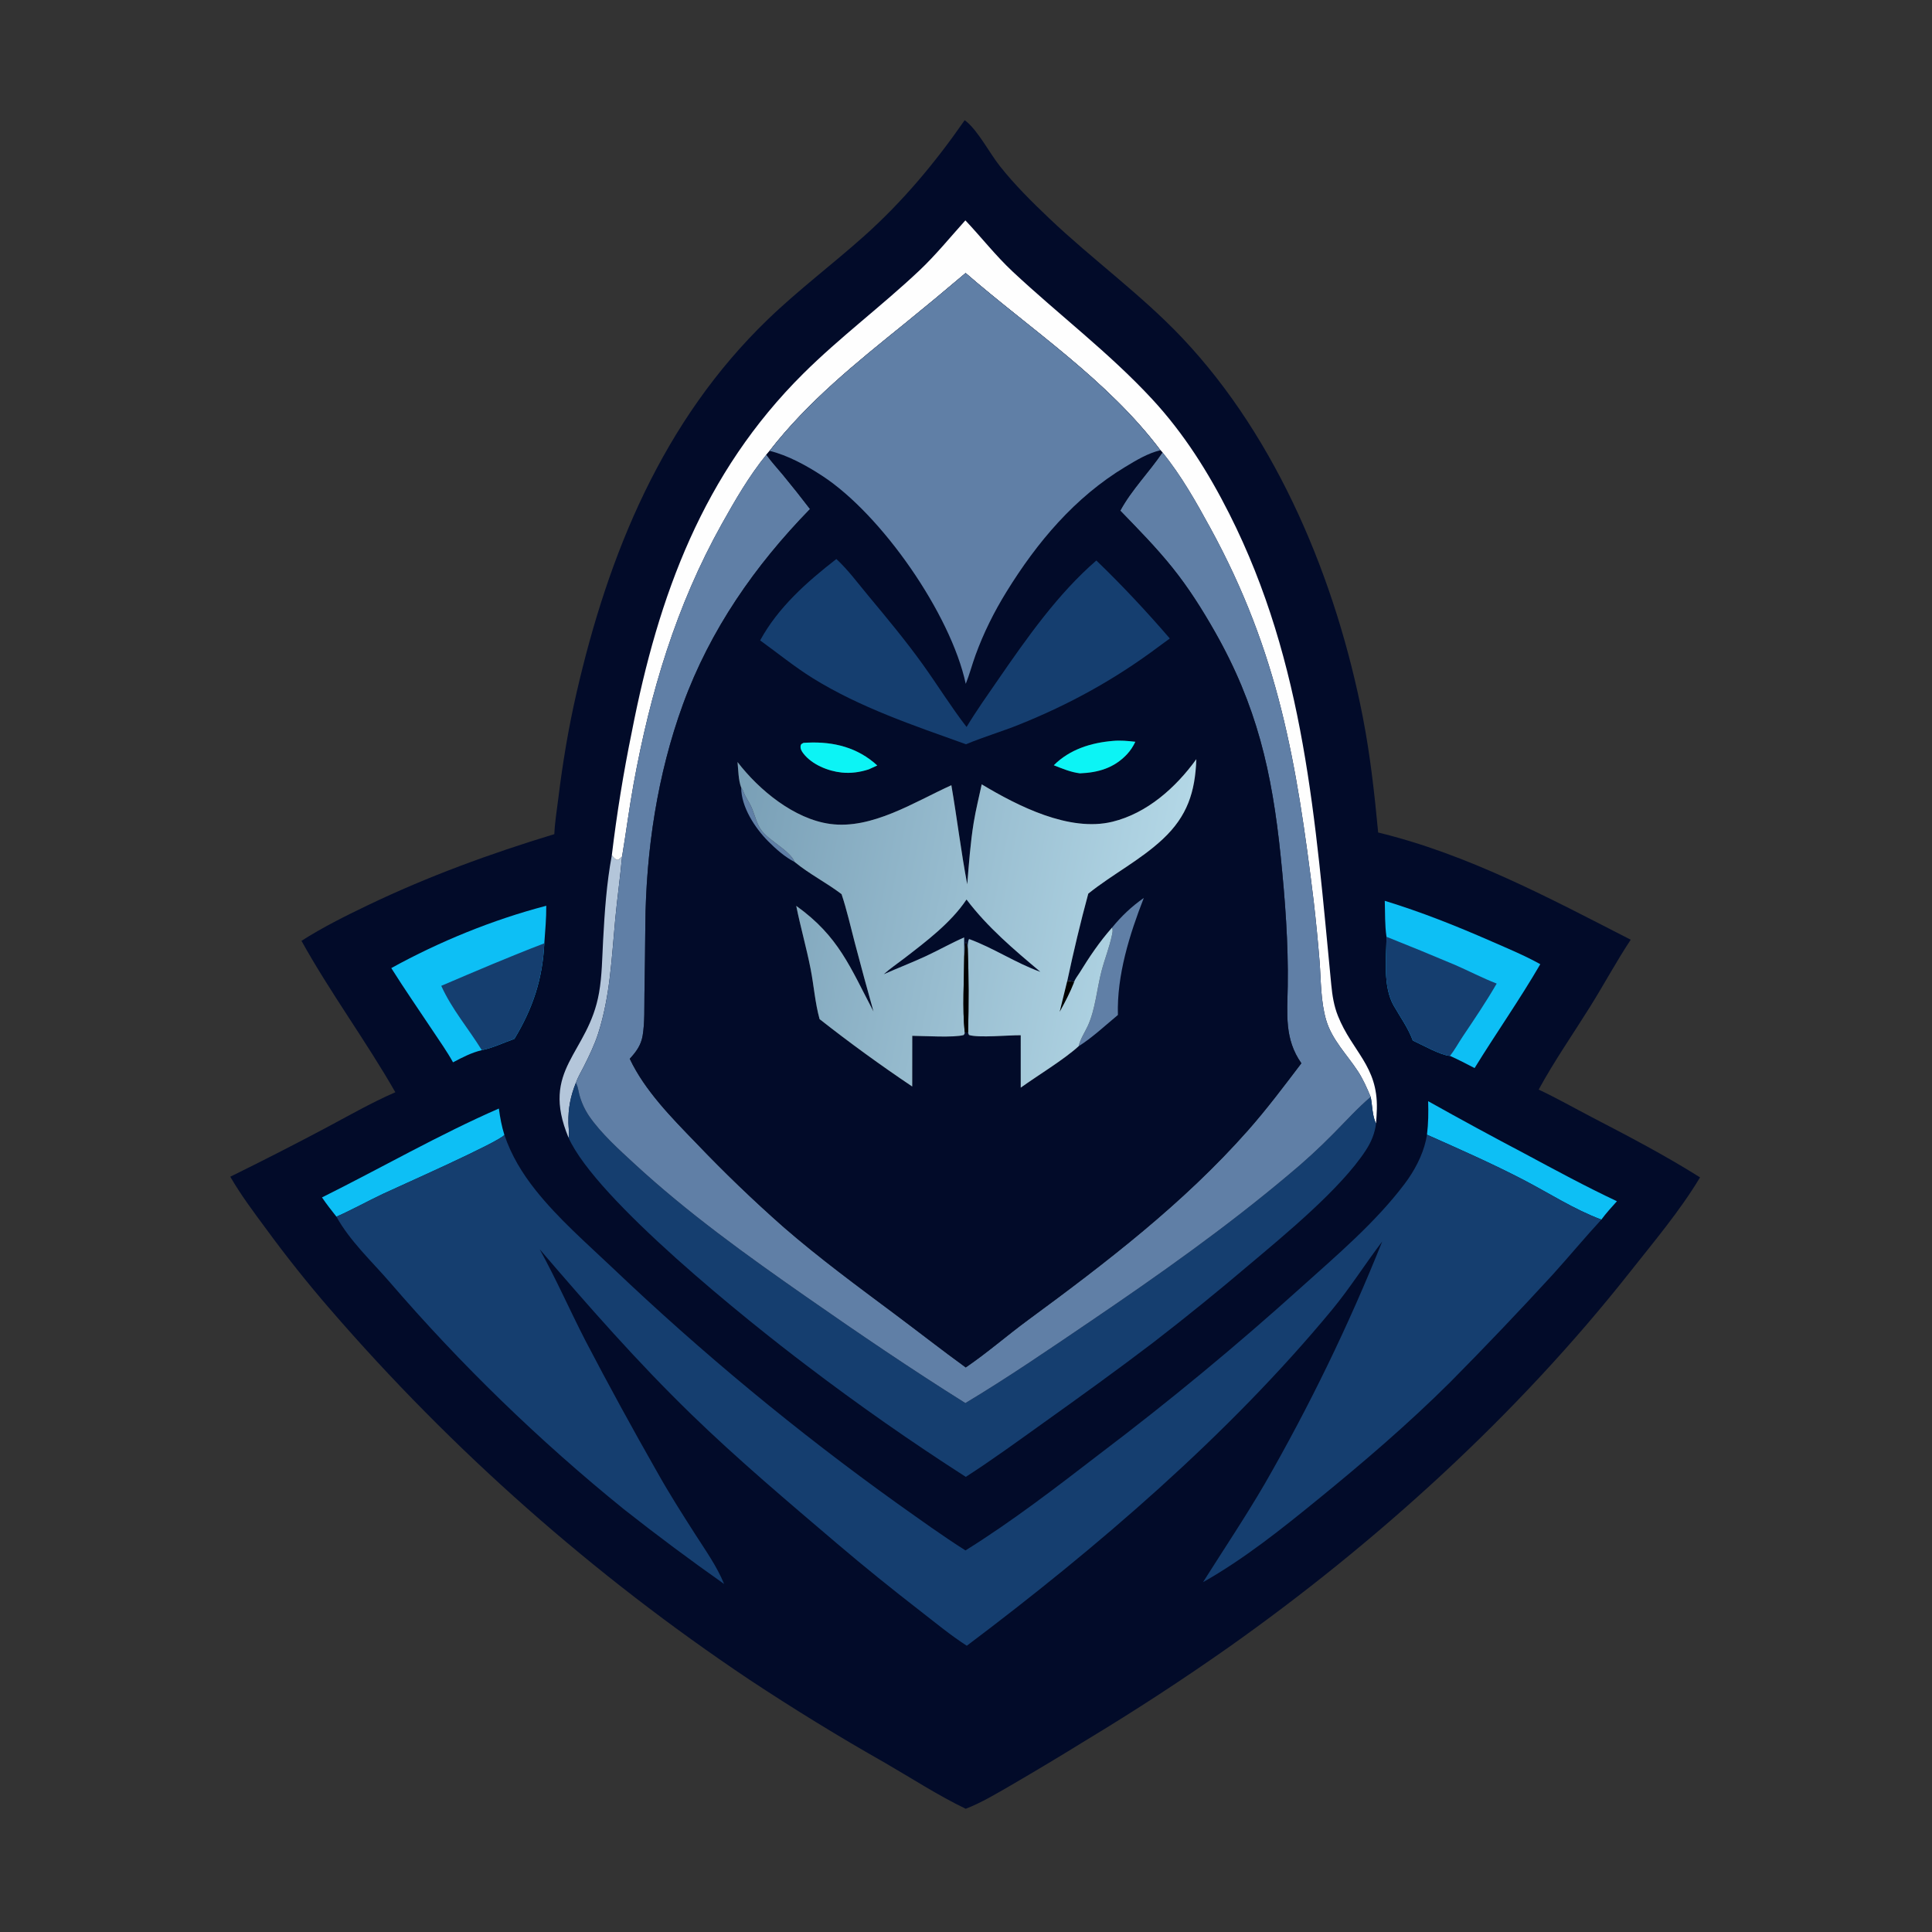 <?xml version="1.0" encoding="utf-8" ?>
<svg xmlns="http://www.w3.org/2000/svg" xmlns:xlink="http://www.w3.org/1999/xlink" width="1024" height="1024">
	<rect width="100%" height="100%" fill="#333333" stroke="none"/>
	<path fill="#020B29" d="M511.273 63.738C511.74 64.035 511.765 64.028 512.154 64.349C518.545 69.629 524.472 81.083 529.838 87.895C537.686 97.856 547 107.073 556.179 115.796C579.054 137.536 604.806 156.072 626.526 179.015C677.404 232.756 708.287 308.132 722.308 380.018C726.253 400.243 728.522 420.748 730.454 441.247C778.013 452.784 821.115 475.94 864.312 498.07C856.73 509.539 850.106 521.851 842.805 533.542C833.674 548.163 823.78 562.364 815.526 577.508C825.108 581.991 834.462 587.335 843.858 592.216C863.288 602.311 882.511 612.368 901.061 624.034C890.352 641.869 876.548 658.187 863.687 674.485C804.272 749.783 729.72 817.584 651.466 872.914Q614.509 898.91 575.817 922.245Q555.967 934.513 535.8 946.254C528.101 950.677 520.156 955.497 511.849 958.691C497.156 951.603 483.175 942.504 469.051 934.338Q432.274 913.483 397.023 890.142Q381.57 879.802 366.473 868.949Q351.375 858.096 336.65 846.744Q321.925 835.391 307.589 823.551Q293.252 811.711 279.321 799.398Q265.389 787.084 251.878 774.31Q238.367 761.537 225.292 748.317Q212.217 735.098 199.592 721.448Q186.967 707.798 174.807 693.732Q156.961 673.108 140.867 651.088C134.282 642.205 127.6 633.264 122.053 623.682Q147.217 611.313 171.991 598.179C184.38 591.595 196.664 584.512 209.541 578.916C193.921 551.619 175.036 526.145 159.792 498.664C170.863 491.575 182.941 485.554 194.78 479.872C226.792 464.505 259.87 452.425 293.811 442.108C294.074 435.727 295.174 429.195 295.956 422.844C298.255 404.185 301.275 385.998 305.475 367.666C322.514 293.293 351.279 222.99 407.066 169.202C423.279 153.57 441.332 140.027 458.106 125.028C478.494 106.798 495.72 86.16 511.273 63.738ZM511.795 144.722Q495.873 158.248 479.647 171.409C453.889 192.222 428.377 212.647 407.911 238.955L406.19 241.01C408.759 244.68 412.017 248.13 414.869 251.6Q422.271 260.566 429.326 269.807C400.106 299.774 376.423 333.779 361.997 373.272C348.431 410.412 342.393 450.75 342.04 490.204Q341.905 508.499 341.575 526.791C341.461 533.975 341.791 541.723 340.637 548.818C339.802 553.95 337.194 557.466 333.793 561.181C341.671 577.934 356.124 592.57 368.866 605.718Q391.151 629.095 415.378 650.454C434.169 666.766 454.245 681.545 474.17 696.42C486.773 705.829 499.135 715.525 511.864 724.767C523.323 716.969 533.765 707.8 544.919 699.597C586.354 669.128 627.179 637.878 661.398 599.186C671.458 587.811 680.575 575.643 689.75 563.556C680.71 550.705 682.283 537.577 682.522 522.658C682.885 499.951 681.096 476.431 678.784 453.853C674.216 409.23 666.148 373.917 643.874 334.744C637.166 322.946 629.959 311.536 621.461 300.937C612.902 290.259 603.283 280.492 593.771 270.673C599.768 259.547 609.08 250.283 616.121 239.803L615.051 238.644C586.899 201.282 546.794 175.033 511.795 144.722Z"/>
	<path fill="#B4C6DA" d="M301.361 603.063C286.076 566.415 311.811 558.774 317.505 526.189C319.096 517.084 319.153 507.711 319.653 498.503C320.474 483.371 321.477 468.249 324.272 453.337C325.394 454.525 325.908 455.591 327.564 455.786C328.314 455.194 329.038 454.615 329.716 453.942C328.704 465.084 327.123 476.171 326.086 487.316C324.19 507.685 323.383 527.921 317.1 547.583C315.123 553.769 312.304 559.562 309.394 565.351C308.006 568.114 306.238 570.999 305.227 573.91C302.4 580.982 301.108 587.489 301.268 595.131C301.32 597.637 301.841 600.635 301.361 603.063Z"/>
	<path fill="#0DBFF5" d="M170.661 634.659C201.475 619.329 233.05 601.207 264.409 587.542C265.041 592.309 265.894 596.955 267.338 601.548C263.97 605.609 210.927 629.017 202.965 632.788C194.681 636.711 186.721 641.164 178.318 644.872C175.694 641.519 173.031 638.199 170.661 634.659Z"/>
	<path fill="#0DBFF5" d="M756.95 583.652Q782.326 597.868 808.063 611.42C824.235 620.098 840.393 628.859 857.006 636.678C854.178 639.854 851.271 642.983 848.756 646.418C834.252 641.006 821.049 632.383 807.356 625.276C790.659 616.611 773.504 609.063 756.333 601.414C757.06 595.443 757.133 589.653 756.95 583.652Z"/>
	<path fill="#0DBFF5" d="M207.385 513.105C232.963 499.007 261.283 487.45 289.534 480.073C289.57 486.769 288.984 493.309 288.496 499.977C287.558 518.979 282.441 534.357 272.642 550.621C266.881 552.67 261.384 555.337 255.373 556.619C250.019 557.856 244.929 560.499 240.11 563.058C236.987 557.374 233.066 551.87 229.474 546.461C222.101 535.36 214.479 524.384 207.385 513.105Z"/>
	<path fill="#153E6F" d="M233.872 522.511C252.332 514.643 269.655 507.197 288.496 499.977C287.558 518.979 282.441 534.357 272.642 550.621C266.881 552.67 261.384 555.337 255.373 556.619C248.201 544.984 239.602 535.122 233.872 522.511Z"/>
	<path fill="#0DBFF5" d="M733.959 477.45C753.459 483.418 771.888 490.781 790.553 498.956C799.249 502.765 808.083 506.423 816.387 511.045C805.521 529.76 792.935 547.648 781.568 566.099C777.254 563.92 772.961 561.585 768.529 559.658C763.327 559.205 753.811 553.777 748.82 551.494C746.238 544.61 742.318 539.317 738.71 533.017C732.867 522.817 734.806 507.886 734.875 496.516C733.924 490.311 734.18 483.729 733.959 477.45Z"/>
	<path fill="#153E6F" d="M734.875 496.516Q753.092 503.764 771.148 511.402C778.54 514.606 785.775 518.412 793.277 521.316C787.696 530.984 781.456 540.175 775.244 549.438C772.982 552.81 771.034 556.465 768.529 559.658C763.327 559.205 753.811 553.777 748.82 551.494C746.238 544.61 742.318 539.317 738.71 533.017C732.867 522.817 734.806 507.886 734.875 496.516Z"/>
	<path fill="#FEFEFE" d="M511.672 116.805C520.183 125.82 527.709 135.51 536.797 144.007C561.142 166.771 587.988 187.027 610.66 211.538C627.497 229.741 640.432 250.292 651.579 272.373C691.688 351.825 697.162 435.16 705.604 521.972C706.161 527.706 707.001 533.121 709.155 538.499C716.71 557.356 730.337 565.02 729.761 587.704Q729.646 591.568 729.353 595.423C727.345 591.93 727.372 585.499 726.491 581.388C724.597 576.843 722.474 572.012 719.782 567.884C713.964 558.964 705.976 551.13 702.895 540.684C699.958 530.724 700.179 519.81 699.401 509.505Q698.107 493.451 696.26 477.452C687.296 404.171 677.634 345.958 641.593 279.988C634.059 266.197 626.089 252.002 616.121 239.803L615.051 238.644C586.899 201.282 546.794 175.033 511.795 144.722Q495.873 158.248 479.647 171.409C453.889 192.222 428.377 212.647 407.911 238.955L406.19 241.01C397.087 252.171 389.586 265.141 382.577 277.684C358.42 320.913 344.638 367.062 335.796 415.619C333.479 428.344 331.851 441.186 329.716 453.942C329.038 454.615 328.314 455.194 327.564 455.786C325.908 455.591 325.394 454.525 324.272 453.337Q328.223 420.346 334.898 387.797C348.976 315.571 372.67 250.757 425.764 198.011C445.206 178.697 467.314 162.224 487.246 143.418C495.999 135.159 503.623 125.734 511.672 116.805Z"/>
	<path fill="#153E6F" d="M305.227 573.91C305.339 574.136 305.456 574.361 305.564 574.589C306.349 576.242 306.55 578.237 307.011 580.004Q307.422 581.563 307.964 583.081Q308.506 584.6 309.175 586.067Q309.844 587.533 310.635 588.938Q311.426 590.343 312.333 591.676C318.686 600.831 328.033 609.231 336.197 616.76C364.521 642.88 395.51 665.138 427.045 687.145C454.913 706.591 482.863 725.606 511.665 743.662C534.246 730.111 555.937 715.262 577.72 700.481C613.795 676.003 649.601 650.742 682.975 622.635Q695.469 612.303 706.834 600.74C713.281 594.256 719.503 587.283 726.491 581.388C727.372 585.499 727.345 591.93 729.353 595.423C728.619 600.854 726.857 605.164 723.876 609.741C710.659 630.033 681.061 654.379 662.103 670.345Q637.038 691.651 610.992 711.748C591.994 726.225 572.693 740.107 553.265 753.986C539.573 763.767 526.055 773.663 511.895 782.774Q468.592 754.996 427.653 723.839C396.85 700.589 316.134 635.906 301.361 603.063C301.841 600.635 301.32 597.637 301.268 595.131C301.108 587.489 302.4 580.982 305.227 573.91Z"/>
	<path fill="#607FA6" d="M616.121 239.803C626.089 252.002 634.059 266.197 641.593 279.988C677.634 345.958 687.296 404.171 696.26 477.452Q698.107 493.451 699.401 509.505C700.179 519.81 699.958 530.724 702.895 540.684C705.976 551.13 713.964 558.964 719.782 567.884C722.474 572.012 724.597 576.843 726.491 581.388C719.503 587.283 713.281 594.256 706.834 600.74Q695.469 612.303 682.975 622.635C649.601 650.742 613.795 676.003 577.72 700.481C555.937 715.262 534.246 730.111 511.665 743.662C482.863 725.606 454.913 706.591 427.045 687.145C395.51 665.138 364.521 642.88 336.197 616.76C328.033 609.231 318.686 600.831 312.333 591.676Q311.426 590.343 310.635 588.938Q309.844 587.533 309.175 586.067Q308.506 584.6 307.964 583.081Q307.422 581.563 307.011 580.004C306.55 578.237 306.349 576.242 305.564 574.589C305.456 574.361 305.339 574.136 305.227 573.91C306.238 570.999 308.006 568.114 309.394 565.351C312.304 559.562 315.123 553.769 317.1 547.583C323.383 527.921 324.19 507.685 326.086 487.316C327.123 476.171 328.704 465.084 329.716 453.942C331.851 441.186 333.479 428.344 335.796 415.619C344.638 367.062 358.42 320.913 382.577 277.684C389.586 265.141 397.087 252.171 406.19 241.01C408.759 244.68 412.017 248.13 414.869 251.6Q422.271 260.566 429.326 269.807C400.106 299.774 376.423 333.779 361.997 373.272C348.431 410.412 342.393 450.75 342.04 490.204Q341.905 508.499 341.575 526.791C341.461 533.975 341.791 541.723 340.637 548.818C339.802 553.95 337.194 557.466 333.793 561.181C341.671 577.934 356.124 592.57 368.866 605.718Q391.151 629.095 415.378 650.454C434.169 666.766 454.245 681.545 474.17 696.42C486.773 705.829 499.135 715.525 511.864 724.767C523.323 716.969 533.765 707.8 544.919 699.597C586.354 669.128 627.179 637.878 661.398 599.186C671.458 587.811 680.575 575.643 689.75 563.556C680.71 550.705 682.283 537.577 682.522 522.658C682.885 499.951 681.096 476.431 678.784 453.853C674.216 409.23 666.148 373.917 643.874 334.744C637.166 322.946 629.959 311.536 621.461 300.937C612.902 290.259 603.283 280.492 593.771 270.673C599.768 259.547 609.08 250.283 616.121 239.803Z"/>
	<path fill="#153E6F" d="M267.338 601.548C271.055 612.433 276.722 621.792 283.865 630.789C295.797 645.818 310.797 658.839 324.701 672.025Q342.474 688.947 360.827 705.239Q379.179 721.531 398.089 737.174Q416.998 752.816 436.442 767.789Q455.885 782.763 475.839 797.049C487.669 805.421 499.475 814.014 511.733 821.755C536.336 806.436 559.824 788.335 582.778 770.66Q638.027 728.855 689.478 682.456C708.491 665.359 729.004 647.982 744.455 627.496C749.6 620.674 753.908 612.643 755.796 604.256Q756.11 602.844 756.333 601.414C773.504 609.063 790.659 616.611 807.356 625.276C821.049 632.383 834.252 641.006 848.756 646.418C839.972 655.94 831.697 665.925 823.008 675.535Q796.416 704.522 768.742 732.478C746.48 754.62 722.802 774.929 698.471 794.744C679.081 810.536 659.453 826.254 637.621 838.593C648.532 821.307 659.922 804.307 670.231 786.647Q688.078 755.64 703.687 723.448Q719.296 691.257 732.59 658.042C723.482 669.994 715.618 682.584 706.006 694.214C651.246 760.472 581.084 820.644 512.434 872.274C503.931 866.82 496.013 860.26 488.031 854.071C472.96 842.385 458.24 830.548 443.718 818.18C417.477 795.832 391.067 773.57 366.328 749.545C337.803 721.843 311.879 692.278 286.031 662.118C294.816 677.998 302.02 694.477 310.297 710.585Q328.668 745.753 348.316 780.224C354.559 791.389 361.499 802.289 368.392 813.065C373.863 821.619 379.939 830.104 383.792 839.539Q356.715 820.461 330.703 799.955Q313.844 786.308 297.614 771.918Q281.385 757.528 265.818 742.424Q250.251 727.319 235.379 711.53Q220.506 695.742 206.358 679.301C196.7 668.173 185.521 657.826 178.318 644.872C186.721 641.164 194.681 636.711 202.965 632.788C210.927 629.017 263.97 605.609 267.338 601.548Z"/>
	<path fill="#020B29" d="M511.795 144.722C546.794 175.033 586.899 201.282 615.051 238.644L616.121 239.803C609.08 250.283 599.768 259.547 593.771 270.673C603.283 280.492 612.902 290.259 621.461 300.937C629.959 311.536 637.166 322.946 643.874 334.744C666.148 373.917 674.216 409.23 678.784 453.853C681.096 476.431 682.885 499.951 682.522 522.658C682.283 537.577 680.71 550.705 689.75 563.556C680.575 575.643 671.458 587.811 661.398 599.186C627.179 637.878 586.354 669.128 544.919 699.597C533.765 707.8 523.323 716.969 511.864 724.767C499.135 715.525 486.773 705.829 474.17 696.42C454.245 681.545 434.169 666.766 415.378 650.454Q391.151 629.095 368.866 605.718C356.124 592.57 341.671 577.934 333.793 561.181C337.194 557.466 339.802 553.95 340.637 548.818C341.791 541.723 341.461 533.975 341.575 526.791Q341.905 508.499 342.04 490.204C342.393 450.75 348.431 410.412 361.997 373.272C376.423 333.779 400.106 299.774 429.326 269.807Q422.271 260.566 414.869 251.6C412.017 248.13 408.759 244.68 406.19 241.01L407.911 238.955C428.377 212.647 453.889 192.222 479.647 171.409Q495.873 158.248 511.795 144.722ZM520.327 415.718C518.89 422.51 517.19 429.169 516.074 436.035C514.314 446.865 513.543 457.81 512.658 468.738C509.348 451.367 507.245 433.642 504.238 416.188C484.738 424.998 462.184 439.719 439.982 436.702C420.955 434.116 402.28 418.741 390.908 403.893C391.34 408.154 391.339 413.461 392.845 417.431C393.566 418.285 393.797 418.877 394.184 419.9C395.162 422.482 396.926 424.88 398.108 427.399C400.075 431.594 400.959 436.846 403.858 440.451C408.389 446.084 418.513 450.698 421.26 456.927C429.093 463.369 438.09 467.842 446.049 473.925C448.854 482.326 450.808 491.069 453.056 499.64Q457.862 517.928 462.978 536.132C450.569 512.61 444.603 496.304 422.023 480.125C424.273 491.321 427.439 502.304 429.645 513.542C431.373 522.349 431.998 531.524 434.401 540.164Q458.275 558.935 483.491 575.862L483.515 549.003C489.795 549.046 505.667 550.068 510.788 548.581C511.416 547.586 511.254 548.124 511.296 546.974L513.116 547.423L513.569 548.565C518.556 550.187 534.683 548.625 541.008 548.695L541.014 576.466C550.105 569.938 563.884 561.635 571.699 554.515C572.6 550.619 574.917 547.283 576.572 543.685C580.569 534.993 581.39 524.003 583.821 514.718C585.49 508.341 588.01 502.067 589.36 495.627C589.65 494.243 589.928 493.01 589.421 491.64C582.646 499.311 577.419 507.137 572.067 515.805C571.337 516.986 569.605 519.162 569.345 520.474C568.212 520.113 566.869 520.041 565.688 519.863C568.973 504.461 572.677 488.848 576.808 473.653C589.534 463.422 604.37 455.922 616.339 444.709C629.275 432.59 633.464 419.81 634.079 402.388C623.244 417.399 608.001 431.051 589.619 435.537C566.76 441.115 539.503 427.212 520.327 415.718ZM589.845 392.698C578.274 393.67 566.925 397.193 558.542 405.602C563.057 407.387 567.529 409.285 572.387 409.878C582.058 409.505 590.501 407.058 597.315 399.791C599.186 397.796 600.58 395.631 601.749 393.159C597.776 392.699 593.844 392.326 589.845 392.698ZM425.871 393.726C425.139 394.178 424.562 394.237 424.375 395.141C424.041 396.757 424.863 398.135 425.815 399.372C430.324 405.229 438.899 408.717 446.089 409.459C451.016 409.967 455.731 409.304 460.435 407.787L464.978 405.714C454.605 396.198 441.933 393.009 428.109 393.612Q426.989 393.659 425.871 393.726Z"/>
	<path fill="#607FA6" d="M392.845 417.431C393.566 418.285 393.797 418.877 394.184 419.9C395.162 422.482 396.926 424.88 398.108 427.399C400.075 431.594 400.959 436.846 403.858 440.451C408.389 446.084 418.513 450.698 421.26 456.927C416.127 454.343 411.126 449.905 407.097 445.839C400.123 438.801 392.852 427.709 392.845 417.431Z"/>
	<path fill="#0CF6F7" fill-opacity="0.988" d="M425.871 393.726Q426.989 393.659 428.109 393.612C441.933 393.009 454.605 396.198 464.978 405.714L460.435 407.787C455.731 409.304 451.016 409.967 446.089 409.459C438.899 408.717 430.324 405.229 425.815 399.372C424.863 398.135 424.041 396.757 424.375 395.141C424.562 394.237 425.139 394.178 425.871 393.726Z"/>
	<path fill="#0CF6F7" fill-opacity="0.988" d="M589.845 392.698C593.844 392.326 597.776 392.699 601.749 393.159C600.58 395.631 599.186 397.796 597.315 399.791C590.501 407.058 582.058 409.505 572.387 409.878C567.529 409.285 563.057 407.387 558.542 405.602C566.925 397.193 578.274 393.67 589.845 392.698Z"/>
	<path fill="#607FA6" d="M589.421 491.64C594.428 485.538 599.752 480.468 606.236 475.937C598.666 495.332 591.902 516.904 592.512 537.958C586.29 543.118 578.476 550.368 571.699 554.515C572.6 550.619 574.917 547.283 576.572 543.685C580.569 534.993 581.39 524.003 583.821 514.718C585.49 508.341 588.01 502.067 589.36 495.627C589.65 494.243 589.928 493.01 589.421 491.64Z"/>
	<path fill="#153E6F" d="M443.293 296.288C449.559 302.117 454.631 309.023 460.088 315.583C470.012 327.514 479.959 339.452 489.02 352.061C496.941 363.082 503.99 374.555 512.308 385.321C517.499 376.679 523.428 368.357 529.149 360.054C544.306 338.059 560.768 314.647 581.092 297.074C594.823 310.317 607.59 323.97 620.027 338.412L614.383 342.542C591.141 359.968 567.045 373.259 540.075 384.091C531.003 387.735 521.553 390.498 512.563 394.245L512.013 394.478C484.387 384.568 455.824 375.001 430.776 359.443C421.132 353.452 412.107 346.079 402.891 339.43C412.422 321.893 427.761 308.36 443.293 296.288Z"/>
	<path fill="#607FA6" d="M511.795 144.722C546.794 175.033 586.899 201.282 615.051 238.644C608.303 240.239 602.348 243.889 596.463 247.432C569.693 263.55 549.657 287.384 533.413 313.732C526.814 324.436 521.338 335.445 517.029 347.272C515.202 352.285 513.87 357.505 511.868 362.448C503.938 325.499 467.33 272.768 435.754 252.172C427.421 246.736 417.59 241.329 407.911 238.955C428.377 212.647 453.889 192.222 479.647 171.409Q495.873 158.248 511.795 144.722Z"/>
	<defs>
		<linearGradient id="gradient_0" gradientUnits="userSpaceOnUse" x1="383.72" y1="456.048" x2="615.382" y2="500.706">
			<stop offset="0" stop-color="#799FB6"/>
			<stop offset="1" stop-color="#B3D7E6"/>
		</linearGradient>
	</defs>
	<path fill="url(#gradient_0)" d="M520.327 415.718C539.503 427.212 566.76 441.115 589.619 435.537C608.001 431.051 623.244 417.399 634.079 402.388C633.464 419.81 629.275 432.59 616.339 444.709C604.37 455.922 589.534 463.422 576.808 473.653C572.677 488.848 568.973 504.461 565.688 519.863C566.869 520.041 568.212 520.113 569.345 520.474C569.605 519.162 571.337 516.986 572.067 515.805C577.419 507.137 582.646 499.311 589.421 491.64C589.928 493.01 589.65 494.243 589.36 495.627C588.01 502.067 585.49 508.341 583.821 514.718C581.39 524.003 580.569 534.993 576.572 543.685C574.917 547.283 572.6 550.619 571.699 554.515C563.884 561.635 550.105 569.938 541.014 576.466L541.008 548.695C534.683 548.625 518.556 550.187 513.569 548.565L513.116 547.423L511.296 546.974C511.254 548.124 511.416 547.586 510.788 548.581C505.667 550.068 489.795 549.046 483.515 549.003L483.491 575.862Q458.275 558.935 434.401 540.164C431.998 531.524 431.373 522.349 429.645 513.542C427.439 502.304 424.273 491.321 422.023 480.125C444.603 496.304 450.569 512.61 462.978 536.132Q457.862 517.928 453.056 499.64C450.808 491.069 448.854 482.326 446.049 473.925C438.09 467.842 429.093 463.369 421.26 456.927C418.513 450.698 408.389 446.084 403.858 440.451C400.959 436.846 400.075 431.594 398.108 427.399C396.926 424.88 395.162 422.482 394.184 419.9C393.797 418.877 393.566 418.285 392.845 417.431C391.339 413.461 391.34 408.154 390.908 403.893C402.28 418.741 420.955 434.116 439.982 436.702C462.184 439.719 484.738 424.998 504.238 416.188C507.245 433.642 509.348 451.367 512.658 468.738C513.543 457.81 514.314 446.865 516.074 436.035C517.19 429.169 518.89 422.51 520.327 415.718ZM511.059 506.757C510.988 519.623 510.008 534.301 511.296 546.974L513.116 547.423C513.452 532.462 513.5 517.659 512.935 502.701C512.684 501.408 512.622 500.263 511.817 499.191C511.36 501.705 511.464 504.245 511.059 506.757Z"/>
	<path d="M565.688 519.863C566.869 520.041 568.212 520.113 569.345 520.474C567.228 525.936 564.485 531.155 561.654 536.274L565.688 519.863Z"/>
	<path d="M511.059 506.757C511.464 504.245 511.36 501.705 511.817 499.191C512.622 500.263 512.684 501.408 512.935 502.701C513.5 517.659 513.452 532.462 513.116 547.423L511.296 546.974C510.008 534.301 510.988 519.623 511.059 506.757Z"/>
	<path fill="#020B29" d="M468.42 516.363C471.775 513.367 475.631 510.756 479.201 508.01C490.845 499.057 504.057 489.088 512.276 476.779C523.464 491.564 537.307 503.214 551.406 515.091C538.411 510.436 526.376 502.316 513.608 497.689C512.845 499.316 512.956 500.945 512.935 502.701C512.684 501.408 512.622 500.263 511.817 499.191C511.36 501.705 511.464 504.245 511.059 506.757L511.021 496.85C504.184 499.826 497.607 503.562 490.835 506.714C483.456 510.148 475.849 513.041 468.42 516.363Z"/>
</svg>
